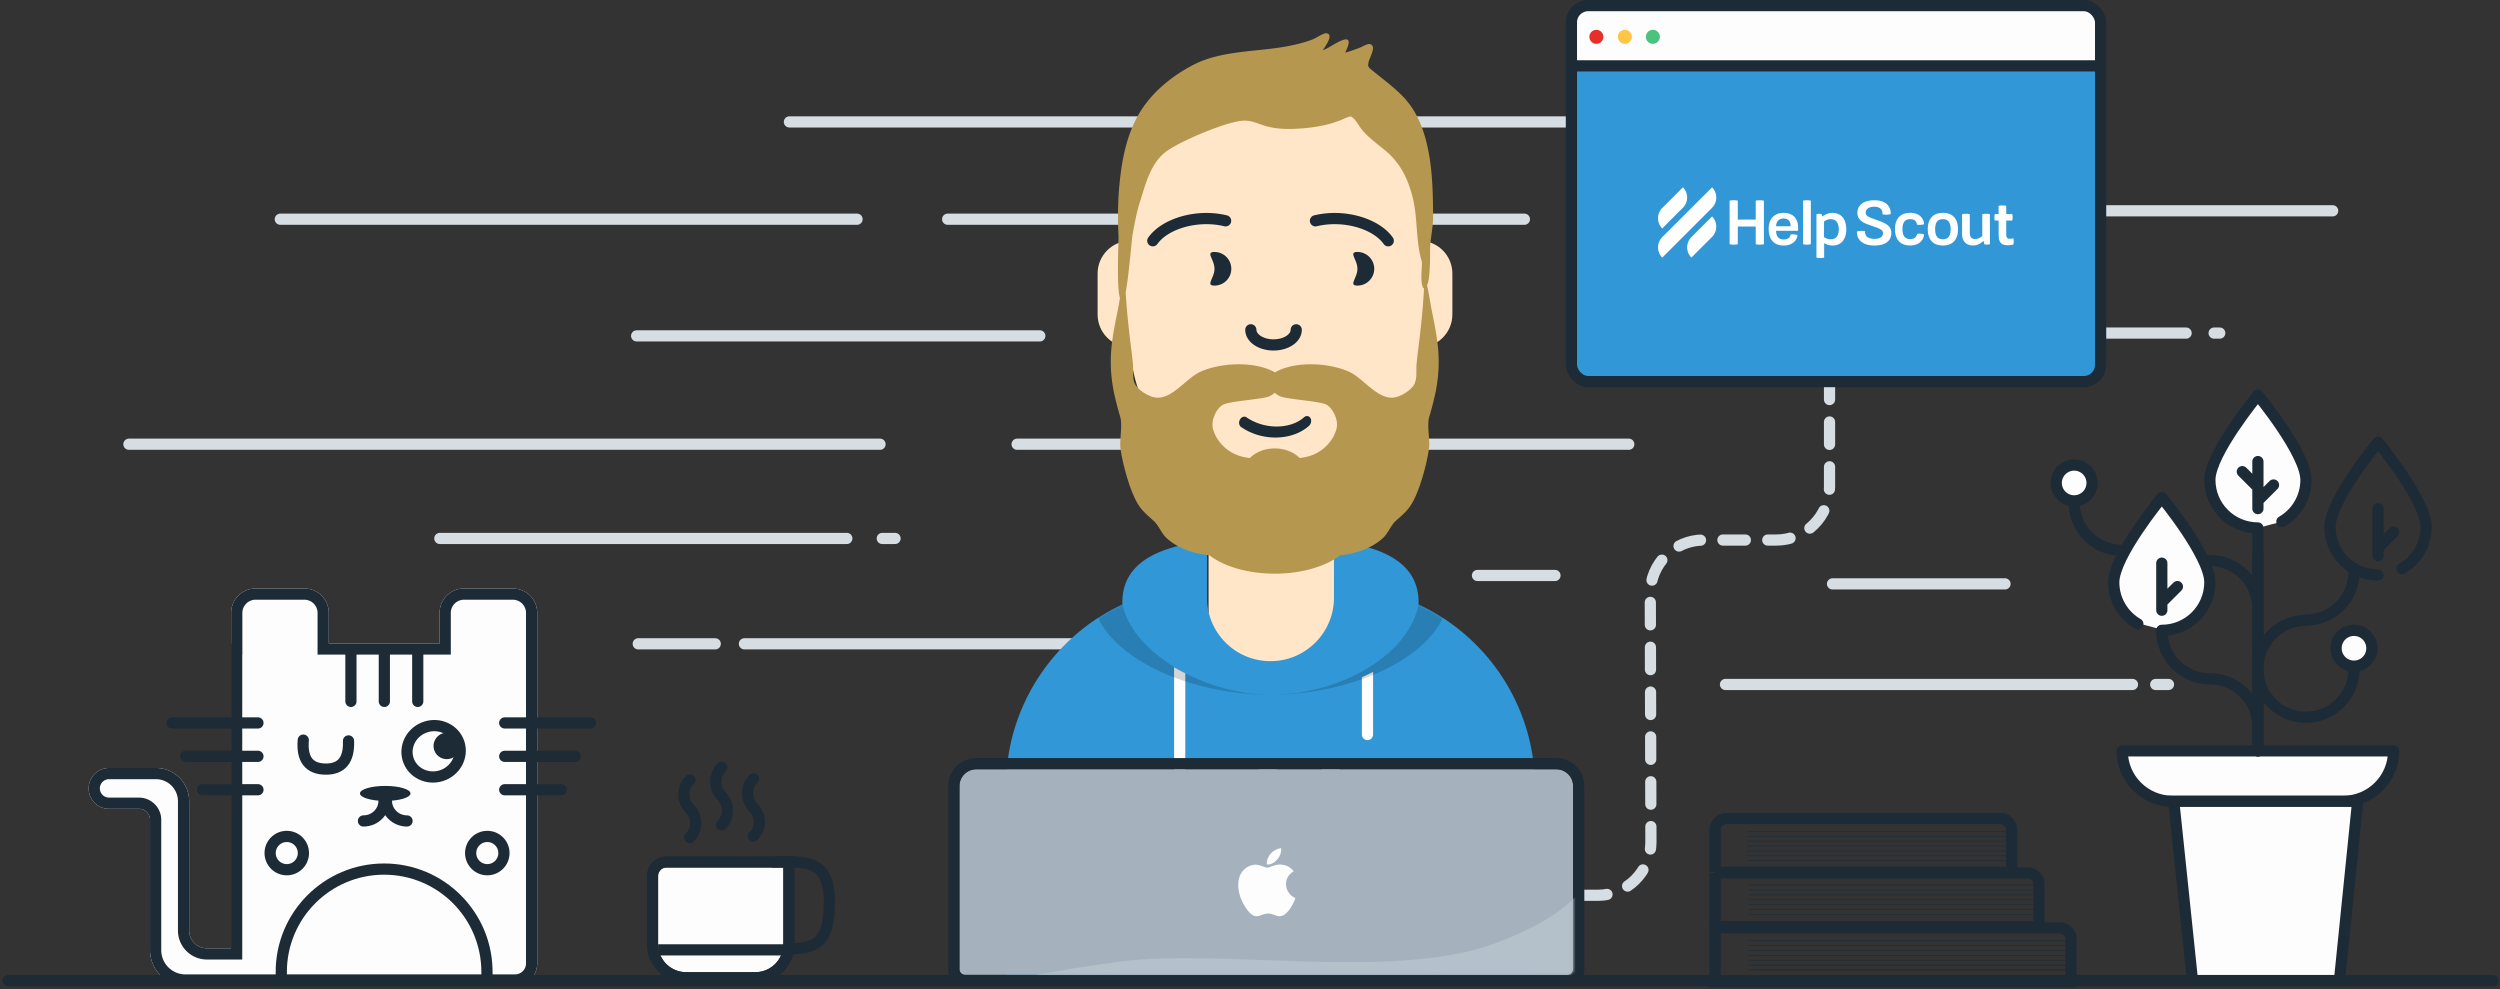 <svg width="892" height="353" viewBox="0 0 892 353" xmlns="http://www.w3.org/2000/svg" xmlns:xlink="http://www.w3.org/1999/xlink">
  <rect x="0" y="0" width="892" height="353" fill="#333333" stroke="none"/>
  <title>
    Chapter III
  </title>
  <defs>
    <path d="M10.395 2.88h24.692c5.523 0 10 4.477 10 10v24.333a3 3 0 0 1-3 3H.395V12.88c0-5.523 4.477-10 10-10z" id="a"/>
    <path
      d="M128.998 19.583h.044V128.38h8.605a6.333 6.333 0 0 0 6.333-6.333V75.909c0-6.558 5.317-11.875 11.875-11.875h16.7a7.285 7.285 0 0 1 0 14.57h-10.657a3.958 3.958 0 0 0-3.958 3.96v46.468c0 6.995-5.671 12.666-12.667 12.666h-30.12v-.014H27.707a7.917 7.917 0 0 1-7.916-7.917V8.711A8.708 8.708 0 0 1 28.5.002h17.417a8.708 8.708 0 0 1 8.708 8.709v10.872h39.54V8.711a8.708 8.708 0 0 1 8.708-8.709h17.417a8.708 8.708 0 0 1 8.708 8.709v10.872z"
      id="b"/>
    <ellipse id="c" cx="7.756" cy="7.421" rx="7.534" ry="7.131"/>
    <path
      d="M122.124 143.455V213h-49.23v-68.863C56.834 135.75 45.709 119.205 45.02 100h-.034c-6.456 0-11.689-5.233-11.689-11.69V73.69c0-6.457 5.233-11.69 11.69-11.69V51.89C44.987 23.233 68.22 0 96.877 0c28.659 0 51.89 23.232 51.89 51.89v10.124c6.188.301 11.112 5.413 11.112 11.675v14.622c0 6.273-4.941 11.392-11.145 11.677-.665 18.703-11.229 34.885-26.611 43.467z"
      id="d"/>
    <path
      d="M72.323.07v20.277C72.323 32.858 82.464 43 94.975 43c12.51 0 22.653-10.142 22.653-22.653V.071c17.084 2.025 30.203 7.592 30.203 22.006 0 .222-.003.444-.009.664 24.539 11.474 41.54 36.381 41.54 65.258v69.42H.588v-69.42c0-28.877 17-53.784 41.54-65.258a23.59 23.59 0 0 1-.01-.664c0-14.414 13.119-19.98 30.204-22.006z"
      id="e"/>
    <path
      d="M77.819 133.607c2.11-1.44 14.723-1.991 16.996-3.216.71-.383 1.26-.77 1.685-1.154.424.384.975.771 1.685 1.154 2.273 1.225 14.885 1.776 16.996 3.216 2.137 1.457 3.698 4.801 3.527 7.416-.205 3.138-3.97 10.624-13.339 11.486-2.045-2.074-5.256-3.412-8.87-3.412-3.612 0-6.823 1.338-8.868 3.412-9.369-.862-13.134-8.348-13.338-11.486-.171-2.615 1.389-5.959 3.526-7.416m.643 15.13l.016.005-.016-.005M41.266 95.448c-1.284-4.186-.423-20.432-.506-22.13-.306-6.317-.253-12.824.403-19.118.895-8.578 2.493-16.77 6.766-24.254 4.433-7.766 12.012-13.864 19.686-17.794 9.955-5.098 22.537-4.523 33.297-6.541 3.164-.594 6.243-1.347 9.257-2.513 1.006-.39 3.726-2.214 4.66-2.137 3.004.245-.32 4.639-1.151 6.057 2.512-.938 4.841-2.93 7.34-3.705 3.21-.995 1.502 2.722.607 4.578a55.605 55.605 0 0 0 5.507-1.9c.924-.375 2.643-1.51 3.606-1.084 2.19.97-.745 5.202-.82 6.7-.06 1.185-.311.412.122 1.404.18.413 1.684 1.534 1.831 1.66.646.548 1.318 1.065 1.978 1.594 2.995 2.4 6.074 4.794 8.726 7.614 9.941 10.57 10.37 28.606 10.425 42.438.014 4.55-1.086 7.94-1.086 12.46 0 .691.095 6.95-.59 10.575a4.973 4.973 0 0 1-.487 1.442c.637 2.901 1.313 7.14 1.488 8.036 1.01 5.17 2.167 10.353 2.542 15.602.386 5.394-.075 10.739-1.288 16.024a135.504 135.504 0 0 1-1.981 7.529c-.807 2.77.309 8.164-.052 11.008-.683 5.38-3.464 15.874-6.586 20.503-1.51 2.237-3.278 3.634-5.253 5.437-1.902 1.736-2.696 4.426-4.748 6.274-3.825 3.445-9.399 5.496-15.122 6-5.137 3.973-13.673 6.573-23.337 6.573s-18.2-2.6-23.336-6.573c-5.725-.504-11.298-2.555-15.123-6-2.052-1.848-2.846-4.538-4.747-6.274-1.976-1.803-3.745-3.2-5.254-5.437-3.122-4.63-5.903-15.123-6.586-20.503-.36-2.844.755-8.238-.051-11.008a135.225 135.225 0 0 1-1.982-7.529c-1.213-5.285-1.674-10.63-1.288-16.024.376-5.25 1.532-10.431 2.542-15.602.09-.46.31-1.797.591-3.382zm2.054-2.096c.352 6.206.993 12.365 1.768 18.571.298 2.388.611 4.776.817 7.171.165 1.935-.13 4.274.384 6.146.656 2.386 3.945 4.612 6.503 5.434 6.381 2.051 11.705-6.437 17.155-8.92 7.076-3.223 19.24-3.991 26.632.21 7.235-4.201 19.398-3.433 26.474-.21 5.45 2.483 10.774 10.971 17.156 8.92 2.557-.822 5.846-3.048 6.502-5.434.514-1.872.219-4.21.385-6.146.205-2.395.518-4.783.816-7.17.836-6.692 1.515-13.328 1.846-20.028-.128.05-.216.05-.236.017-1.378-2.212-.212-8.415-.585-9.649-2.121-7.016-1.408-15.152-3.122-22.283-1.72-7.156-4.58-12.908-10.243-17.487-2.716-2.197-5.485-4.242-7.808-6.92-.983-1.134-2.405-3.901-3.774-4.749-1.496-.926-4.227 3.031-17.88 4.098-13.654 1.066-14.915-2.784-20.445-2.784-5.53 0-21.788 6.828-27.38 10.649-6.002 4.102-7.781 11.714-9.901 18.393-1.203 3.79-1.897 7.723-2.619 11.638-.29 1.57-1.312 14.606-2.445 20.533z"
      id="g"/>
    <path d="M6.618.401H213.58a6 6 0 0 1 6 6v65.345a2 2 0 0 1-2 2H2.618a2 2 0 0 1-2-2V6.401a6 6 0 0 1 6-6z" id="h"/>
  </defs>
  <g fill="none" fill-rule="evenodd">
    <path
      d="M156.933 192.119h145.212m60.758-33.619h218.243m-90.35-115h71m-280.136 0h195.988M314.796 192.119h4.561m-53.749 37.596H410.82m-183.097 0H255.2m82.926-151.5h205.778m-443.886 0h205.778m-78.639 41.629H371M46 158.5h268m359.995-39.656h106.008M653.84 208.326h61.547M790 118.844h2.006m-264.844 86.482h27.655M725.985 75.215h106.311m-216.644 169h145.212m8.288 0h4.561"
      stroke="#D6DDE3"
      stroke-linecap="round"
      stroke-width="4"/>
    <g transform="rotate(-180 139.947 174.873)">
      <use fill="#FDFDFD" xlink:href="#a"/>
      <path stroke="#1D2B36" stroke-width="4" d="M10.395.88h24.692c6.628 0 12 5.372 12 12v24.333a5 5 0 0 1-5 5H-1.605V12.88c0-6.628 5.372-12 12-12z"/>
    </g>
    <path d="M275.403 307.535c11.784 0 20.506-1.436 20.506 14.356s-5.775 16.67-16.363 16.67m-44.739.344h46.738" stroke="#1D2B36" stroke-width="4"/>
    <path
      d="M257.439 294.309c2.838-2.741 2.854-7.33.035-10.249m.034-10.248c-2.838 2.74-2.854 7.329-.034 10.248m-11.389 14.775c2.838-2.74 2.854-7.329.034-10.248m.035-10.248c-2.838 2.74-2.854 7.329-.035 10.248m22.674 9.799c2.838-2.741 2.854-7.33.035-10.249m.034-10.248c-2.838 2.74-2.853 7.329-.034 10.248"
      stroke="#1D2B36"
      stroke-linecap="round"
      stroke-linejoin="round"
      stroke-width="4"/>
    <path
      d="M762.78 222.347c-5.135-2.962-8.592-8.51-8.592-14.864 0-9.469 17.145-30.242 17.145-30.242s17.146 20.773 17.146 30.242c0 9.47-7.677 17.146-17.146 17.146m42.845-38.53c5.135-2.962 8.592-8.51 8.592-14.863 0-9.47-17.145-30.243-17.145-30.243s-17.146 20.774-17.146 30.243c0 9.47 7.676 17.145 17.146 17.145"
      fill="#FDFDFD"/>
    <path d="M854.04 267.913h-96.832c0 9.944 8.06 18.006 18.005 18.006h60.823c9.944 0 18.005-8.062 18.005-18.006z" stroke="#1D2B36" stroke-width="4" fill="#FDFDFD" stroke-linecap="round" stroke-linejoin="round"/>
    <path stroke="#1D2B36" stroke-width="4" fill="#FDFDFD" d="M775.588 285.919l6.69 63.942h52.44l6.509-63.942z"/>
    <path
      d="M805.624 267.913v-34.291m0-1.186v-34.291m0 61.195c0-9.469-7.676-17.146-17.146-17.146m34.292-20.842c-9.47 0-17.146 7.677-17.146 17.146m-34.291-13.449c0 9.469 7.676 17.146 17.146 17.146m34.291-20.967c9.469 0 17.145-7.676 17.145-17.146m-68.582 13.641v-16.788m0 13.931l5.566-5.566m71.589-11.036v-16.789m0 13.931l5.566-5.566m-39.876-3.741c5.135-2.962 8.592-8.51 8.592-14.863 0-9.47-17.145-30.243-17.145-30.243s-17.146 20.774-17.146 30.243c0 9.47 7.676 17.145 17.146 17.145m-.001 0v9.763m0-16.669v-16.788m0 13.931l5.566-5.566m-5.566.803l-5.566-5.566m5.566 48.841c0-9.468-7.676-17.145-17.146-17.145m-48.416-20.725c0 9.47 7.676 17.146 17.146 17.146"
      stroke="#1D2B36"
      stroke-width="4"
      stroke-linecap="round"
      stroke-linejoin="round"/>
    <path d="M746.452 172.319a6.39 6.39 0 1 0-12.78 0 6.39 6.39 0 0 0 12.78 0zm99.842 58.976a6.39 6.39 0 1 0-12.78 0 6.39 6.39 0 0 0 12.78 0z" stroke="#1D2B36" stroke-width="4" fill="#FDFDFD" stroke-linecap="round" stroke-linejoin="round"/>
    <path d="M805.613 238.774c0 9.469 7.676 17.146 17.146 17.146m0 0c9.469 0 17.145-7.677 17.145-17.147" stroke="#1D2B36" stroke-width="4" stroke-linecap="round" stroke-linejoin="round"/>
    <path d="M625.97 337.377h113.47m-113.47 1.746h113.47m-113.47 1.747h113.47m-113.47 1.746h113.47m-113.47 1.747h113.47m-113.47 1.747h113.47m-113.47-10.48h113.47" opacity=".15" stroke="#0F0F0F" stroke-linecap="square" stroke-width=".25"/>
    <g stroke="#1D2B36">
      <path d="M611.94 331.06v19.14h127v-15.14a4 4 0 0 0-4-4h-123z" stroke-width="4"/>
      <path d="M623.97 337.377h113.47m-113.47 1.746h113.47m-113.47 1.747h113.47m-113.47 1.746h113.47m-113.47 1.747h113.47m-113.47 1.747h113.47m-113.47-10.48h113.47" stroke-linecap="round" stroke-width=".25"/>
      <path d="M611.94 311.501v19.141h115.573v-15.14a4 4 0 0 0-4-4H611.94zm0-.301h105.808v-15.14a4 4 0 0 0-4-4H615.94a4 4 0 0 0-4 4v15.14z" stroke-width="4"/>
      <path d="M623.408 298.377h92.242m-92.242 1.747h92.242m-92.242 1.746h92.242m-92.242 1.747h92.242m-92.242 1.746h92.242m-92.242 1.747h92.242m-92.242-10.479h92.242" stroke-linecap="round" stroke-width=".25"/>
    </g>
    <g transform="matrix(-1 0 0 1 211.472 209.979)">
      <use fill="#FDFDFD" xlink:href="#b"/>
      <path
        stroke="#1D2B36"
        stroke-width="4"
        d="M127.042 21.583h-.044V8.711a6.708 6.708 0 0 0-6.708-6.709h-17.417a6.708 6.708 0 0 0-6.708 6.709v12.872h-43.54V8.711a6.708 6.708 0 0 0-6.708-6.709H28.5a6.708 6.708 0 0 0-6.708 6.709v125.056a5.917 5.917 0 0 0 5.916 5.917h89.444v.014h28.121c5.891 0 10.667-4.775 10.667-10.666V82.563a5.958 5.958 0 0 1 5.958-5.958h10.657a5.285 5.285 0 1 0 0-10.57h-16.7c-5.454 0-9.875 4.42-9.875 9.874v46.138a8.333 8.333 0 0 1-8.333 8.333h-10.605V21.583z"/>
      <path d="M37.722 139.868h73.39v-3.064c0-20.266-16.43-36.695-36.695-36.695-20.266 0-36.695 16.429-36.695 36.695v3.064z" stroke="#1D2B36" stroke-width="4"/>
      <path d="M87.125 54.376c-.274 6.806 2.49 10.158 8.294 10.057 5.803-.101 8.418-3.547 7.845-10.338" stroke="#1D2B36" stroke-width="4" stroke-linecap="round" stroke-linejoin="round"/>
      <g transform="rotate(-162 36.27 28.873)">
        <use fill="#FDFDFD" xlink:href="#c"/>
        <ellipse stroke="#1D2B36" stroke-width="4" cx="7.756" cy="7.421" rx="9.534" ry="9.131"/>
        <ellipse fill="#1D2B36" cx="12.842" cy="7.79" rx="4.758" ry="4.725"/>
      </g>
      <path d="M62.422 22.575v17.703M74.34 22.575v17.703m11.92-17.703v17.703m63.816 7.685h-30.64m25.784 11.919h-25.785m19.789 11.92h-19.789M31.391 47.963H.751m30.64 11.919H6.22m25.171 11.92H11.215" stroke="#1D2B36" stroke-linecap="round" stroke-width="4"/>
      <g transform="translate(64.25 69.833)">
        <ellipse fill="#1D2B36" cx="9.771" cy="3.282" rx="9.018" ry="2.677"/>
        <path d="M10.198 5.958c0 3.946 3.29 7.144 7.348 7.144M9.344 5.958c0 3.946-3.29 7.144-7.349 7.144" stroke="#1D2B36" stroke-width="4" stroke-linecap="round" stroke-linejoin="round"/>
      </g>
      <circle stroke="#1D2B36" stroke-width="4" cx="109.153" cy="94.396" r="5.938"/>
      <circle stroke="#1D2B36" stroke-width="4" cx="37.604" cy="94.396" r="5.938"/>
    </g>
    <g transform="translate(358.328 10.904)">
      <g transform="translate(0 13)">
        <use fill="#FFE6C8" xlink:href="#d"/>
        <g transform="translate(0 169)">
          <mask id="f" fill="#fff">
            <use xlink:href="#e"/>
          </mask>
          <use fill="#3197D6" xlink:href="#e"/>
          <path
            d="M78.803 109.398l15.845-15.844a11.2 11.2 0 0 0 .086-15.845L78.889 93.554a11.131 11.131 0 0 0-3.327 7.96 11.2 11.2 0 0 0 3.241 7.884zm38.344-9.295l-15.845 15.845a11.2 11.2 0 0 0-.086 15.845l15.845-15.845a11.2 11.2 0 0 0 .086-15.845zm-.095-6.55a11.162 11.162 0 0 0 3.318-7.96c0-3.07-1.24-5.854-3.242-7.875l-38.24 38.24a11.187 11.187 0 0 0-.085 15.835l38.249-38.24z"
            fill="#FFF"
            fill-rule="nonzero"
            mask="url(#f)"/>
          <path d="M64.59 47.332v61.014a2 2 0 1 1-4 0V45.15a62.645 62.645 0 0 0 4 2.182zm67-.51v22.351a2 2 0 0 1-4 0V48.739a66.549 66.549 0 0 0 4-1.918z" fill="#FDFDFD" mask="url(#f)"/>
          <path
            d="M94.98 55c-11.225 0-22.705-3.553-31.045-8.048-12.669-6.827-22.3-17.01-22.3-28.875 0-9.37 5.597-15.003 14.251-18.353C41.55 2.571 31.634 8.243 31.634 19.308 31.634 39.02 63.104 55 94.979 55zM134.072-.276c14.337 2.847 24.253 8.519 24.253 19.584 0 19.71-31.465 35.689-63.337 35.692 26.84-.004 53.335-16.533 53.335-36.923 0-9.37-5.597-15.003-14.25-18.353z"
            fill-opacity=".16"
            fill="#000"
            mask="url(#f)"/>
          <path d="M154 85.965v68.23M37 85.965v68.23" stroke="#237AB3" stroke-width="4" stroke-linecap="round"/>
        </g>
        <path d="M87.964 93.771c0 2.983 3.627 5.401 8.102 5.401 4.474 0 8.101-2.418 8.101-5.4" stroke="#1D2B36" stroke-linecap="round" stroke-width="4"/>
        <path d="M75 78a6 6 0 1 0 0-12c-3.314 0 0 2.686 0 6s-3.314 6 0 6zm51 0a6 6 0 1 0 0-12c-3.314 0 0 2.686 0 6s-3.314 6 0 6z" fill="#1D2B36"/>
        <path
          d="M54.63 63.159c3.915-5.51 14.648-8.598 23.893-6.328a2 2 0 0 0 .954-3.884c-10.737-2.637-23.165.94-28.107 7.894a2 2 0 0 0 3.26 2.318zM106.923 125c-4.74 4.252-14.024 4.483-20.497-.007-.75-.52-1.794-.17-2.33.784-.536.954-.361 2.15.39 2.67 7.517 5.215 18.266 4.947 24.25-.421.775-.695.997-1.936.496-2.772-.5-.835-1.535-.95-2.31-.254zm28.447-61.841c-3.915-5.51-14.648-8.598-23.893-6.328a2 2 0 0 1-.954-3.884c10.737-2.637 23.165.94 28.108 7.894a2 2 0 0 1-3.26 2.318z"
          fill="#1D2B36"
          fill-rule="nonzero"/>
      </g>
      <use fill="#B59750" xlink:href="#g"/>
    </g>
    <path d="M549.395 319.44h20.655c10.494 0 19-8.506 19-19v-.048l-.225-88.657c-.026-10.494 8.459-19.022 18.952-19.048h26.001c10.494 0 19-8.507 19-19v-42.533" stroke="#D6DDE3" stroke-width="4" stroke-linecap="round" stroke-dasharray="8,8,8"/>
    <g transform="translate(341.709 274.082)">
      <mask id="i" fill="#fff">
        <use xlink:href="#h"/>
      </mask>
      <use fill="#A5B2BD" xlink:href="#h"/>
      <path stroke="#1D2B36" stroke-width="4" d="M6.618-1.599H213.58a8 8 0 0 1 8 8v65.345a4 4 0 0 1-4 4H2.618a4 4 0 0 1-4-4V6.401a8 8 0 0 1 8-8z"/>
      <path d="M24.9 74.3c11.658-2.162 22.683-3.925 33.076-5.288 35.918-4.71 97.072 6.704 132.922-6.229 23.9-8.622 36.595-19.827 38.083-33.615L225.555 74.3H24.9z" fill="#B4C0CA" mask="url(#i)"/>
    </g>
    <path
      d="M458.857 315.479c-.01-1.988.888-3.489 2.709-4.594-1.019-1.457-2.557-2.26-4.589-2.416-1.923-.152-4.025 1.121-4.795 1.121-.812 0-2.676-1.067-4.139-1.067-3.023.049-6.235 2.41-6.235 7.216 0 1.42.26 2.888.78 4.4.693 1.987 3.196 6.863 5.808 6.782 1.365-.032 2.33-.97 4.106-.97 1.723 0 2.617.97 4.14.97 2.632-.038 4.897-4.47 5.558-6.463-3.533-1.663-3.343-4.876-3.343-4.979zm-3.066-8.896c1.479-1.755 1.343-3.353 1.3-3.928-1.306.076-2.817.889-3.679 1.891-.948 1.073-1.506 2.4-1.387 3.895 1.414.109 2.704-.617 3.766-1.858z"
      fill="#FDFDFD"
      fill-rule="nonzero"/>
    <path
      d="M805.624 267.913v-34.291m0-1.186v-34.291m-42.844 24.477c-5.136-2.962-8.593-8.51-8.593-14.863 0-9.47 17.146-30.243 17.146-30.243s17.145 20.774 17.145 30.243c0 9.47-7.676 17.145-17.145 17.145m85.708-22.017c5.136-2.962 8.593-8.51 8.593-14.863 0-9.47-17.146-30.243-17.146-30.243s-17.145 20.774-17.145 30.243c0 9.47 7.676 17.146 17.145 17.146"
      stroke="#1D2B36"
      stroke-linecap="round"
      stroke-linejoin="round"
      stroke-width="4"/>
    <path d="M624.08 317.531h102.232m-102.232 1.747h102.232m-102.232 1.746h102.232M624.08 322.77h102.232m-102.232 1.747h102.232m-102.232 1.747h102.232M624.08 315.785h102.232" stroke="#1D2B36" stroke-linecap="round" stroke-width=".25"/>
    <path d="M2.828 349.904h886.75" stroke="#1D2B36" stroke-width="4" stroke-linecap="round"/>
    <g transform="translate(560.5 2)">
      <path fill="#FDFDFD" d="M1.363.811h186.363V21.5H1.363z"/>
      <path d="M1.41 21.5h186.362v107.652a5 5 0 0 1-5 5H6.409a5 5 0 0 1-5-5V21.5z" fill="#3197D6"/>
      <rect stroke="#1D2B36" stroke-width="4" stroke-linecap="round" x=".181" width="188.819" height="134.152" rx="6"/>
      <g transform="translate(0 8)">
        <path d="M1.5 13.5h186.523" stroke="#1D2B36" stroke-width="4" stroke-linecap="square"/>
        <circle fill="#E52F28" cx="9.087" cy="3.14" r="2.5"/>
        <circle fill="#FFC646" cx="19.249" cy="3.14" r="2.5"/>
        <circle fill="#4BC27D" cx="29.249" cy="3.14" r="2.5"/>
      </g>
    </g>
    <path
      d="M626.491 71.585l-.045.015v6.754h-6.406V71.6l-.046-.015a6.847 6.847 0 0 0-2.825 0l-.045.015v15.532l.045.015c.468.09.937.151 1.405.151a6.62 6.62 0 0 0 1.42-.15l.046-.016v-6.3h6.406v6.3l.045.015a6.847 6.847 0 0 0 2.825 0l.046-.015V71.6l-.046-.015a7.406 7.406 0 0 0-2.825 0zm9.926 4.367c-3.354 0-5.348 2.115-5.348 5.665 0 1.844.423 3.31 1.269 4.321.922 1.103 2.297 1.662 4.125 1.662 3.097 0 4.683-1.843 4.88-3.671v-.045l-.046-.015c-.785-.257-1.51-.318-2.372-.197h-.03v.03c-.181 1.088-1.088 1.738-2.402 1.738-1.843 0-2.75-1.012-2.78-3.097h7.796v-.046c.227-2.054-.181-3.716-1.179-4.85-.921-.966-2.266-1.495-3.913-1.495zm-.03 2.01c.77 0 1.42.24 1.858.71.454.483.68 1.208.635 2.07h-5.167c.045-1.769 1.027-2.78 2.674-2.78zm7.01-6.377l-.045.015v15.532l.045.015c.439.09.877.151 1.33.151a5.7 5.7 0 0 0 1.33-.15l.045-.016V71.6l-.045-.015c-.877-.196-1.768-.18-2.66 0zm10.35 4.367c-1.164 0-2.387.453-3.55 1.314l-.167-.816-.03-.015c-.665-.196-1.209-.196-1.858 0l-.03.015v15.456l.045.015c.438.091.876.152 1.33.152.452 0 .89-.046 1.329-.152l.045-.015V86.74c.922.59 1.904.861 3.007.861 3.052 0 4.88-2.16 4.88-5.801-.015-3.702-1.828-5.847-5.001-5.847zm-2.931 3.067c.816-.56 1.571-.816 2.387-.816 1.858 0 2.87 1.284 2.87 3.641 0 2.312-.997 3.535-2.9 3.535-.816 0-1.587-.256-2.357-.8v-5.56zm19.58-.242a28.673 28.673 0 0 0-1.299-.468c-2.115-.756-3.384-1.209-3.414-2.357a1.808 1.808 0 0 1 .513-1.36c.529-.544 1.42-.831 2.508-.831 1.073 0 1.904.287 2.402.816.424.453.605 1.073.56 1.843v.045l.045.016c.921.18 1.843.166 2.84-.06l.046-.016v-.045c.06-1.3-.333-2.433-1.134-3.279-.997-1.057-2.598-1.616-4.623-1.632h-.06c-3.762 0-6.029 1.677-6.059 4.488-.015 2.795 2.554 3.731 4.095 4.275l.226.091c.514.181.997.347 1.42.499 2.085.725 3.34 1.163 3.385 2.266.015.574-.151 1.042-.499 1.405-.498.514-1.375.77-2.538.755-1.284 0-2.266-.332-2.825-.936-.408-.454-.574-1.028-.514-1.723v-.045l-.045-.015a6.85 6.85 0 0 0-2.826.045l-.03.015v.046c-.075 1.254.302 2.372 1.118 3.233 1.088 1.163 2.87 1.768 5.167 1.752 2.251 0 5.953-.604 5.983-4.532-.045-2.614-2.281-3.46-4.442-4.291zm11.196-.574c1.858 0 2.296 1.209 2.387 1.919v.045h.045a5.603 5.603 0 0 0 2.463-.151l.045-.015v-.045a4.139 4.139 0 0 0-1.314-2.78c-.876-.801-2.13-1.24-3.611-1.24-3.535 0-5.484 2.07-5.484 5.833 0 3.746 1.933 5.816 5.439 5.816 1.51 0 2.78-.438 3.67-1.269a4.119 4.119 0 0 0 1.285-2.644v-.045l-.045-.015c-.74-.257-1.556-.302-2.448-.151h-.03v.03c-.242 1.692-1.889 1.813-2.387 1.813-1.904 0-2.795-1.133-2.795-3.566-.015-2.402.876-3.535 2.78-3.535zm11.633-2.251c-3.475 0-5.393 2.07-5.393 5.832 0 3.747 1.918 5.816 5.393 5.816 3.475 0 5.394-2.07 5.394-5.816 0-3.762-1.919-5.832-5.394-5.832zm2.765 5.847c0 2.402-.906 3.565-2.765 3.565-1.858 0-2.765-1.163-2.765-3.565 0-2.448.877-3.596 2.765-3.596 1.859 0 2.765 1.178 2.765 3.596zm11.332-5.349l-.046.015v7.736c-.876.755-1.677 1.088-2.598 1.088-1.3 0-1.859-.74-1.859-2.493V76.45l-.045-.015a5.65 5.65 0 0 0-2.66 0l-.044.015v6.965c0 2.644 1.42 4.17 3.913 4.17 1.33 0 2.493-.513 3.747-1.662l.256 1.209.03.015c.635.166 1.3.166 1.934 0l.046-.015V76.45l-.046-.015a5.342 5.342 0 0 0-2.628.015zm11.044 8.612l-.015-.045-.046.015c-1.057.242-1.677.227-2.04-.06-.301-.242-.437-.665-.437-1.33v-4.956h2.145l.015-.045a5.424 5.424 0 0 0 0-2.206l-.015-.045h-2.145v-2.931l-.046-.015a6.006 6.006 0 0 0-2.644 0l-.045.015.015 2.93h-1.36l-.015.046a4.942 4.942 0 0 0 0 2.206l.015.045h1.36l.015 4.76c0 1.33.076 2.674.997 3.444.499.408 1.224.62 2.16.62.575 0 1.24-.076 2.01-.227h.03l.016-.03c.211-.71.226-1.45.03-2.19zm-125.28-3.55l7.343-7.343a5.17 5.17 0 0 0 1.54-3.687 5.21 5.21 0 0 0-1.495-3.656l-7.343 7.343a5.17 5.17 0 0 0-1.54 3.686 5.19 5.19 0 0 0 1.495 3.657zm17.783-4.291l-7.343 7.343a5.17 5.17 0 0 0-1.541 3.686c0 1.42.574 2.72 1.496 3.656l7.343-7.342a5.17 5.17 0 0 0 1.54-3.687c0-1.435-.574-2.72-1.495-3.656zm-.045-3.037a5.17 5.17 0 0 0 1.54-3.686c0-1.42-.574-2.72-1.495-3.657L593.13 84.564a5.213 5.213 0 0 0-.045 7.358l17.738-17.738z"
      fill="#FFF"
      fill-rule="nonzero"/>
  </g>
</svg>